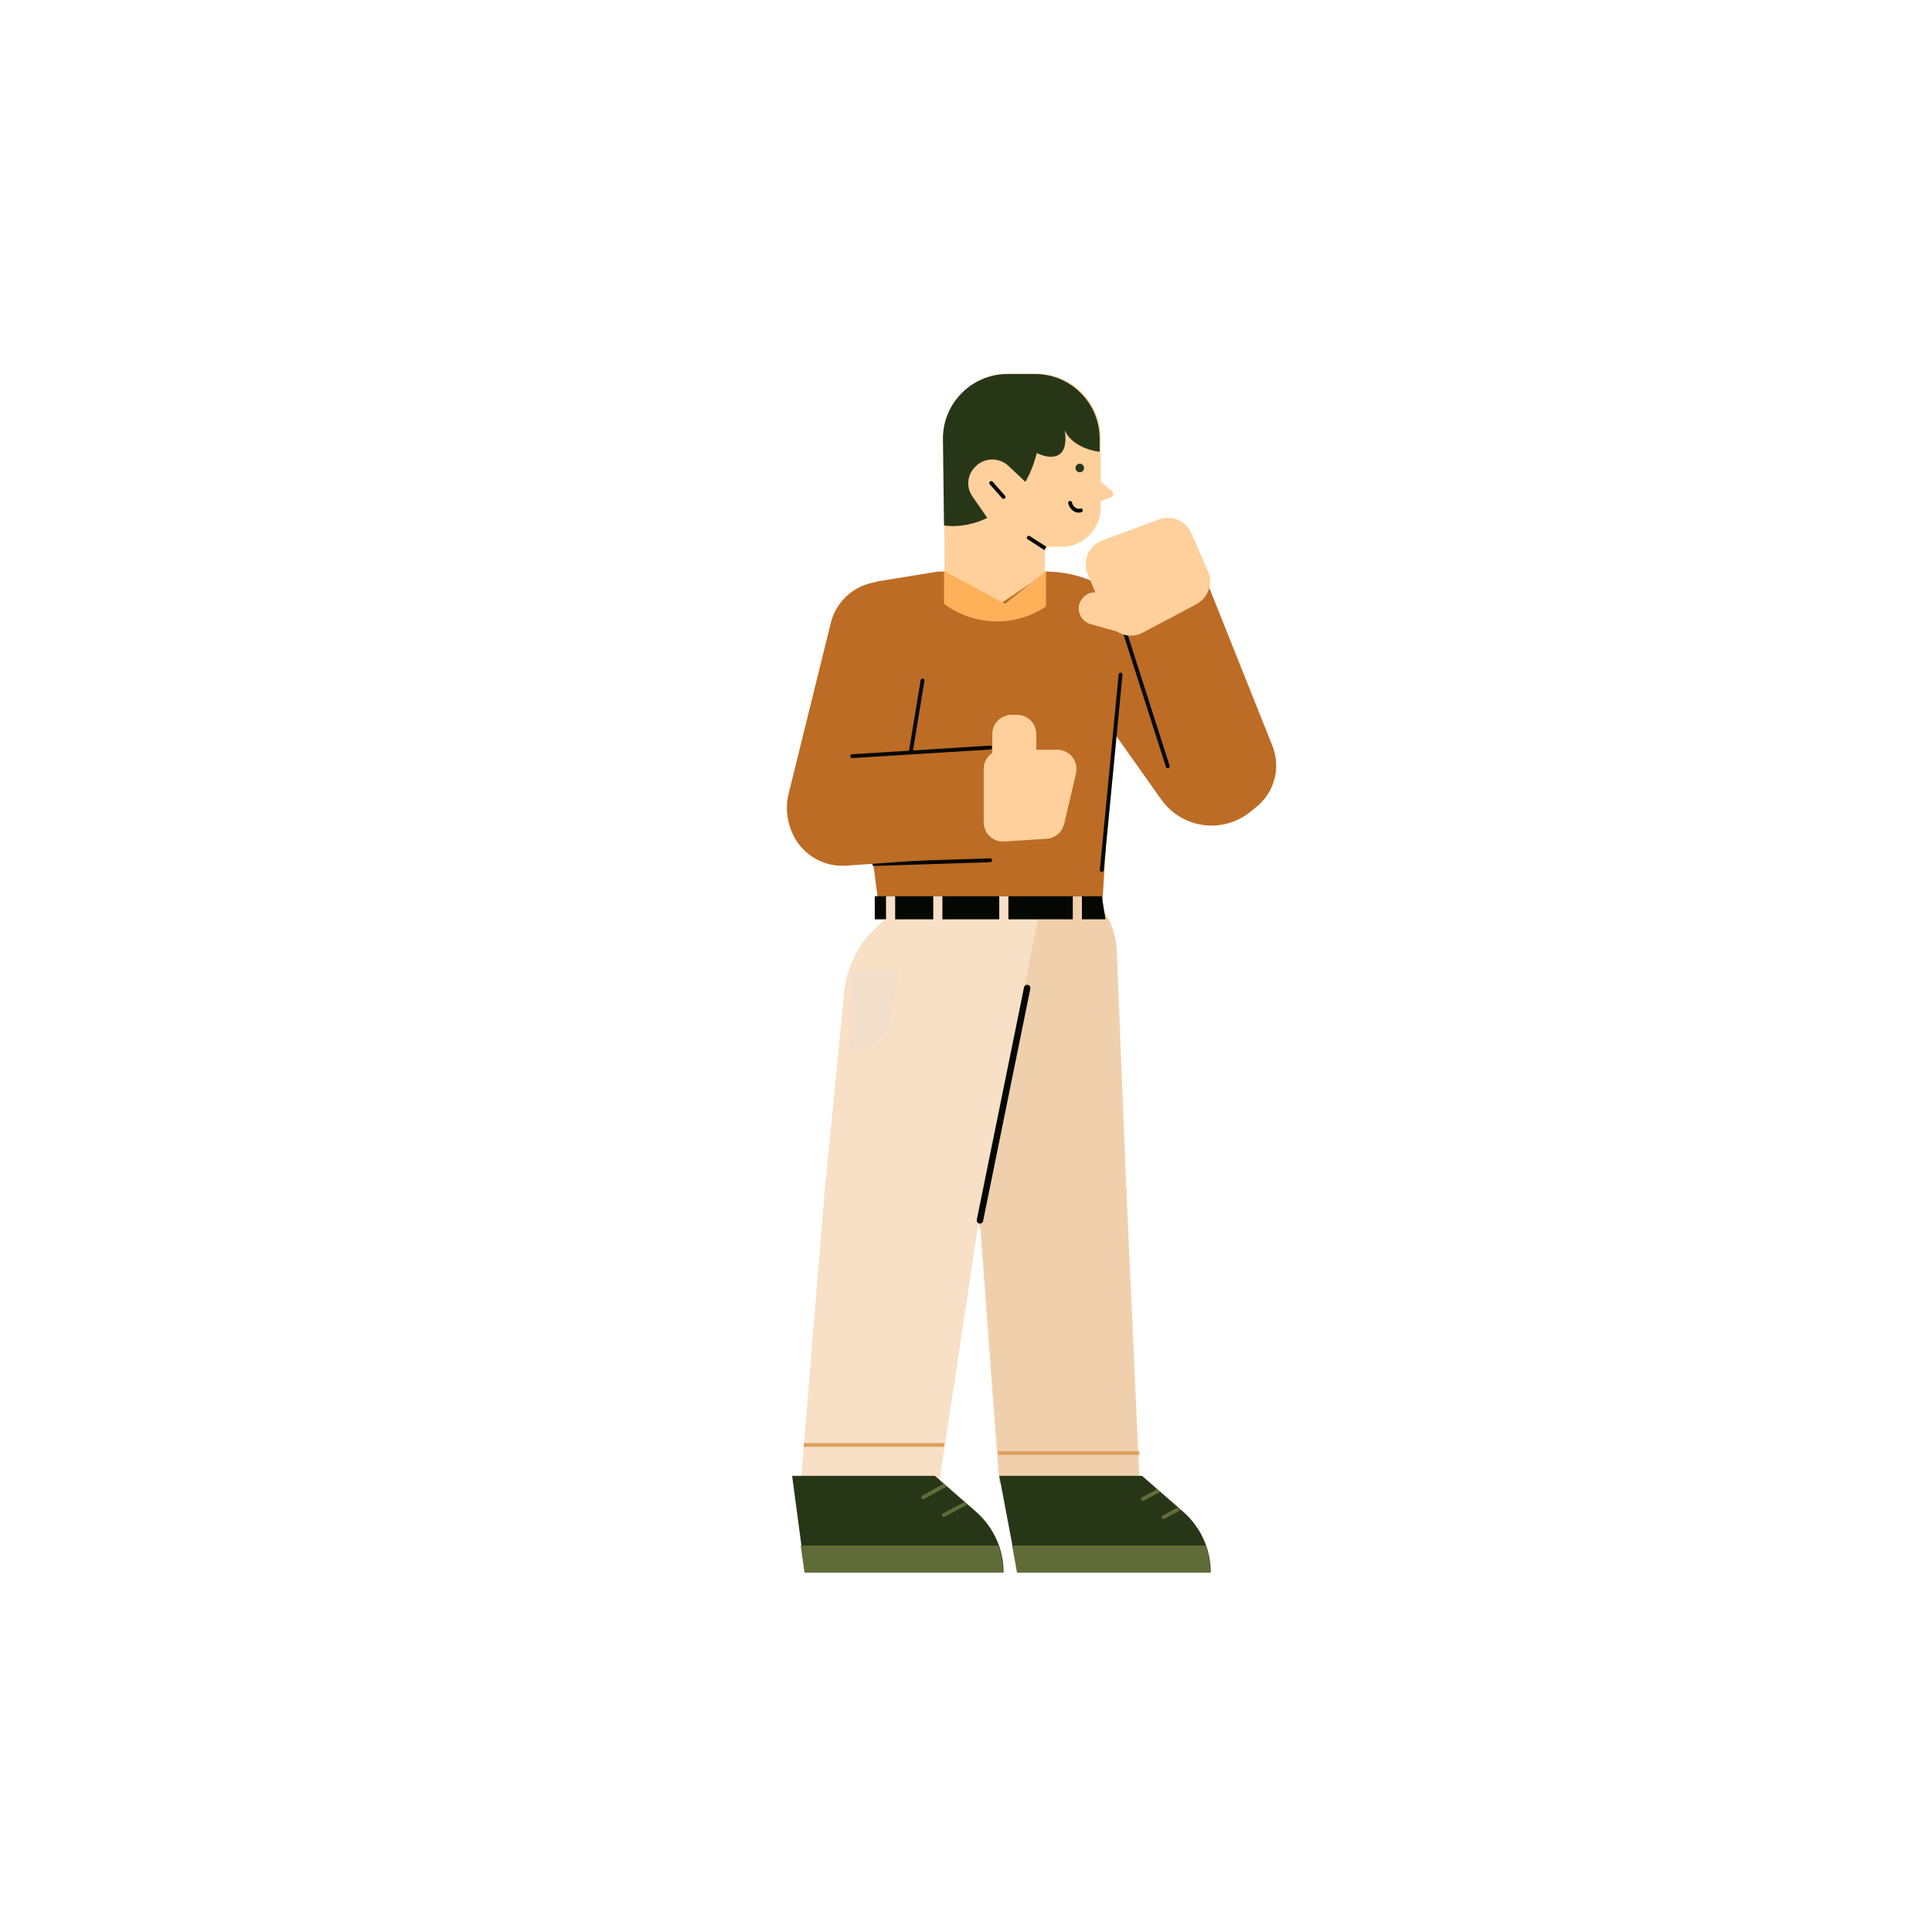 <?xml version="1.0" encoding="utf-8"?>
<!-- Generator: Adobe Illustrator 25.2.3, SVG Export Plug-In . SVG Version: 6.00 Build 0)  -->
<svg version="1.1" id="SvgjsSvg1001" xmlns:svgjs="http://svgjs.com/svgjs"
	 xmlns="http://www.w3.org/2000/svg" xmlns:xlink="http://www.w3.org/1999/xlink" x="0px" y="0px" viewBox="0 0 360 360"
	 style="enable-background:new 0 0 360 360;" xml:space="preserve">
<style type="text/css">
	.st0{fill:none;stroke:#050802;stroke-width:0.72;stroke-linecap:round;stroke-miterlimit:10;}
	.st1{fill:#BC6C25;}
	.st2{fill:#F0D0AC;}
	.st3{fill:#F8E0C6;}
	.st4{fill:#283618;}
	.st5{fill:#FFD09C;}
	.st6{fill:#FFB159;}
	.st7{fill:#DDA15E;}
	.st8{fill:#050802;}
	.st9{fill:none;stroke:#050802;stroke-width:1.2;stroke-linecap:round;stroke-miterlimit:10;}
	.st10{fill:#606C38;}
	.st11{fill:#F1DFCB;}
</style>
<g id="SvgjsG1008">
	<path class="st0" d="M205.8,203.4l-0.9,5.5"/>
	<path class="st1" d="M195.8,119.9c-2.1-3,0.2-7.1,3.9-6.9l0,0c2.8,0.2,5.4,1.1,7.7,2.7l24.9,17.3c6.4,4.4,6.6,13.8,0.4,18.5l0,0
		c-5.2,3.9-12.5,2.8-16.3-2.5L195.8,119.9z"/>
	<path class="st1" d="M209.3,117.3l15.9-8.1l11.9,29.8c2.1,5.3-0.7,11.3-6.1,13l0,0c-5.2,1.7-10.8-1.1-12.4-6.3L209.3,117.3z"/>
	<path class="st0" d="M217.6,142.8l-8.1-25.3"/>
	<path class="st2" d="M193.3,163.5L193.3,163.5c7.9-0.3,14.5,5.8,14.8,13.7l1.8,45.2c0.3,7.9-5.8,14.5-13.7,14.8l0,0
		c-7.9,0.3-14.5-5.8-14.8-13.7l-1.8-45.2C179.4,170.4,185.5,163.8,193.3,163.5z"/>
	<path class="st2" d="M182.3,223.6c-0.6-7.8,5.4-14.5,13.2-14.8l0,0c7.6-0.3,14.1,5.6,14.4,13.2l2.4,53.2l-26.1,1.2L182.3,223.6z"/>
	<path class="st1" d="M205.3,170l1.6-25.8l-44.6-9.4l-1.7,10l3.3,25.2H205.3z"/>
	<path class="st3" d="M157.3,184.9c1-10.1,9.6-17.6,19.7-17.3l17,0.5l-11.2,56.8c-1.4,7-7.6,12-14.8,11.8l0,0
		c-8.5-0.2-15-7.6-14.2-16.1L157.3,184.9z"/>
	<path class="st3" d="M153.7,221.5c0.6-7.9,7.7-13.6,15.5-12.7l0,0l0,0c8.6,1.2,14.6,9.3,13.3,17.9l-7.6,50.4l-26,3L153.7,221.5z"/>
	<path class="st4" d="M174.2,275h-26.6l2.4,18h37c0-4.3-1.8-8.3-5-11.2L174.2,275z M212.8,275h-26.6l3.4,18h36c0-4.3-1.8-8.3-5-11.2
		L212.8,275z"/>
	<path class="st1" d="M204.5,145.4H163c-1.4,0-2.4-1.1-2.4-2.5l1.1-32.3c0-1.1,0.9-2.1,2-2.3l11.1-1.8c0.1,0,0.3,0,0.4,0h19.6
		c5,0,9.9,1.7,13.9,4.8c0.5,0.4,0.8,1.1,0.8,1.8l-2.5,30.1C206.8,144.5,205.7,145.4,204.5,145.4z"/>
	<path class="st5" d="M197.8,101.9h-3.1v5l-9.5,6.4l-9.2-6.4l-0.1-25.3c0-6.6,5.4-12,12-12h5.2c6.6,0,12,5.4,12,12v13.1
		C205,98.7,201.8,101.9,197.8,101.9z"/>
	<path class="st4" d="M175.9,97.9c5,0.8,14.4-2,17.3-13.5c2.1,1.1,6.1,1.7,5.2-4.2c1.2,2.6,4.3,3.7,6.5,4v-2.5c0-6.6-5.4-12-12-12
		h-5.2c-6.6,0-12,5.4-12,12L175.9,97.9z"/>
	<path class="st6" d="M175.9,106.4l11.4,6.1l7.6-6.1v6.6l0,0c-5.7,3.9-13.4,3.7-19-0.5l0,0V106.4z"/>
	<path class="st5" d="M181.2,92.5c-1.2-1.7-1-4,0.5-5.5l0,0c1.7-1.8,4.5-1.8,6.2-0.2l3.6,3.4L185,98L181.2,92.5z"/>
	<path class="st7" d="M149.7,269.6l0.1-0.7l26.2,0l-0.1,0.7H149.7z M186,271.1l0-0.7h26.3v0.7H186z"/>
	<path class="st1" d="M154.8,116.1c1.4-5.7,7.3-9,12.9-7.3l0,0c5.1,1.6,8.2,6.8,7,12l-7.3,32.1c-1.3,5.8-7.1,9.3-12.8,7.9l0,0
		c-5.6-1.4-9-7.1-7.7-12.7L154.8,116.1z"/>
	<path class="st0" d="M184.7,90l2.3,2.6"/>
	<path class="st8" d="M191.9,99.9c-0.2-0.1-0.4-0.1-0.5,0.1c-0.1,0.2-0.1,0.4,0.1,0.5L191.9,99.9z M194.3,102.3l0.3,0.2l0.4-0.6
		l-0.3-0.2L194.3,102.3z M191.5,100.5l2.8,1.8l0.4-0.6l-2.8-1.8L191.5,100.5z"/>
	<path class="st0" d="M167.3,154.8l4.6-28 M205.3,162.1l3.5-36.4 M162.9,161l21.6-0.7"/>
	<path class="st9" d="M182.6,227.4l8.8-43.3"/>
	<path class="st10" d="M186,288h-36.8l0.7,5h37C186.9,291.3,186.6,289.6,186,288z M224.7,288h-36.1l0.9,5h36
		C225.5,291.3,225.2,289.6,224.7,288z"/>
	<path class="st11" d="M158.3,195.6l0.4-14.6h8.7l-1.3,8.5c-0.5,3.5-3.6,6.1-7.1,6.1H158.3z"/>
	<circle class="st4" cx="201.2" cy="87.2" r="0.8"/>
	<path class="st0" d="M199.4,93.7c0.2,1,1.2,1.7,2,1.4"/>
	<path class="st5" d="M207.2,91.5l-2.8-2.3v4.4l2.5-0.9C207.5,92.5,207.6,91.8,207.2,91.5z"/>
	<path class="st8" d="M163.1,167h42.2l0.7,4.3h-43V167z"/>
	<path class="st5" d="M201.1,112.6L201.1,112.6c-0.4,1.6,0.5,3.2,2.1,3.7l6.5,1.8c1.6,0.4,3.2-0.5,3.7-2.1l0,0
		c0.4-1.6-0.5-3.2-2.1-3.7l-6.5-1.8C203.2,110,201.6,111,201.1,112.6z"/>
	<rect x="173.9" y="167" class="st3" width="1.7" height="5"/>
	<rect x="165.1" y="167" class="st3" width="1.7" height="5"/>
	<rect x="186.2" y="167" class="st3" width="1.7" height="5"/>
	<rect x="199.9" y="167" class="st2" width="1.7" height="5"/>
	<path class="st5" d="M222.9,112.6c2.2-1.2,3.2-3.8,2.2-6.1l-3.1-7.1c-1-2.4-3.7-3.5-6.1-2.6l-10.5,3.9c-2.6,1-3.8,3.9-2.7,6.4
		l3.6,8.4c1.1,2.6,4.2,3.7,6.6,2.4L222.9,112.6z"/>
	<path class="st10" d="M176.4,277l-4.2,2.3c-0.2,0.1-0.4,0-0.5-0.1c-0.1-0.2,0-0.4,0.1-0.5l4-2.2L176.4,277z M179.7,279.9l-4,2.1
		c-0.2,0.1-0.2,0.3-0.1,0.5c0.1,0.2,0.3,0.2,0.5,0.1l4.2-2.3L179.7,279.9z M215.6,277.5l-2.8,1.5c-0.2,0.1-0.2,0.3-0.1,0.5
		c0.1,0.2,0.3,0.2,0.5,0.1l3-1.6L215.6,277.5z M219.4,280.9l-2.8,1.5c-0.2,0.1-0.2,0.3-0.1,0.5c0.1,0.2,0.3,0.2,0.5,0.1l3-1.6
		L219.4,280.9z"/>
	<path class="st1" d="M184.7,139l1.4,20.3l-28.4,2c-5.6,0.4-10.5-3.8-10.9-9.5l0,0c-0.4-5.6,3.8-10.5,9.5-10.9L184.7,139z"/>
	<path class="st0" d="M158.8,140.9l25.7-1.6"/>
	<path class="st5" d="M189.5,133.2h-1c-2,0-3.6,1.6-3.6,3.6v10.1c0,2,1.6,3.6,3.6,3.6h1c2,0,3.6-1.6,3.6-3.6v-10.1
		C193.1,134.8,191.5,133.2,189.5,133.2z"/>
	<path class="st5" d="M200.5,144.1c0.5-2.3-1.2-4.4-3.5-4.4h-10.1c-2,0-3.6,1.6-3.6,3.6v9.9c0,2.1,1.7,3.7,3.8,3.6l7.9-0.5
		c1.6-0.1,2.9-1.2,3.3-2.8L200.5,144.1z"/>
</g>
</svg>
